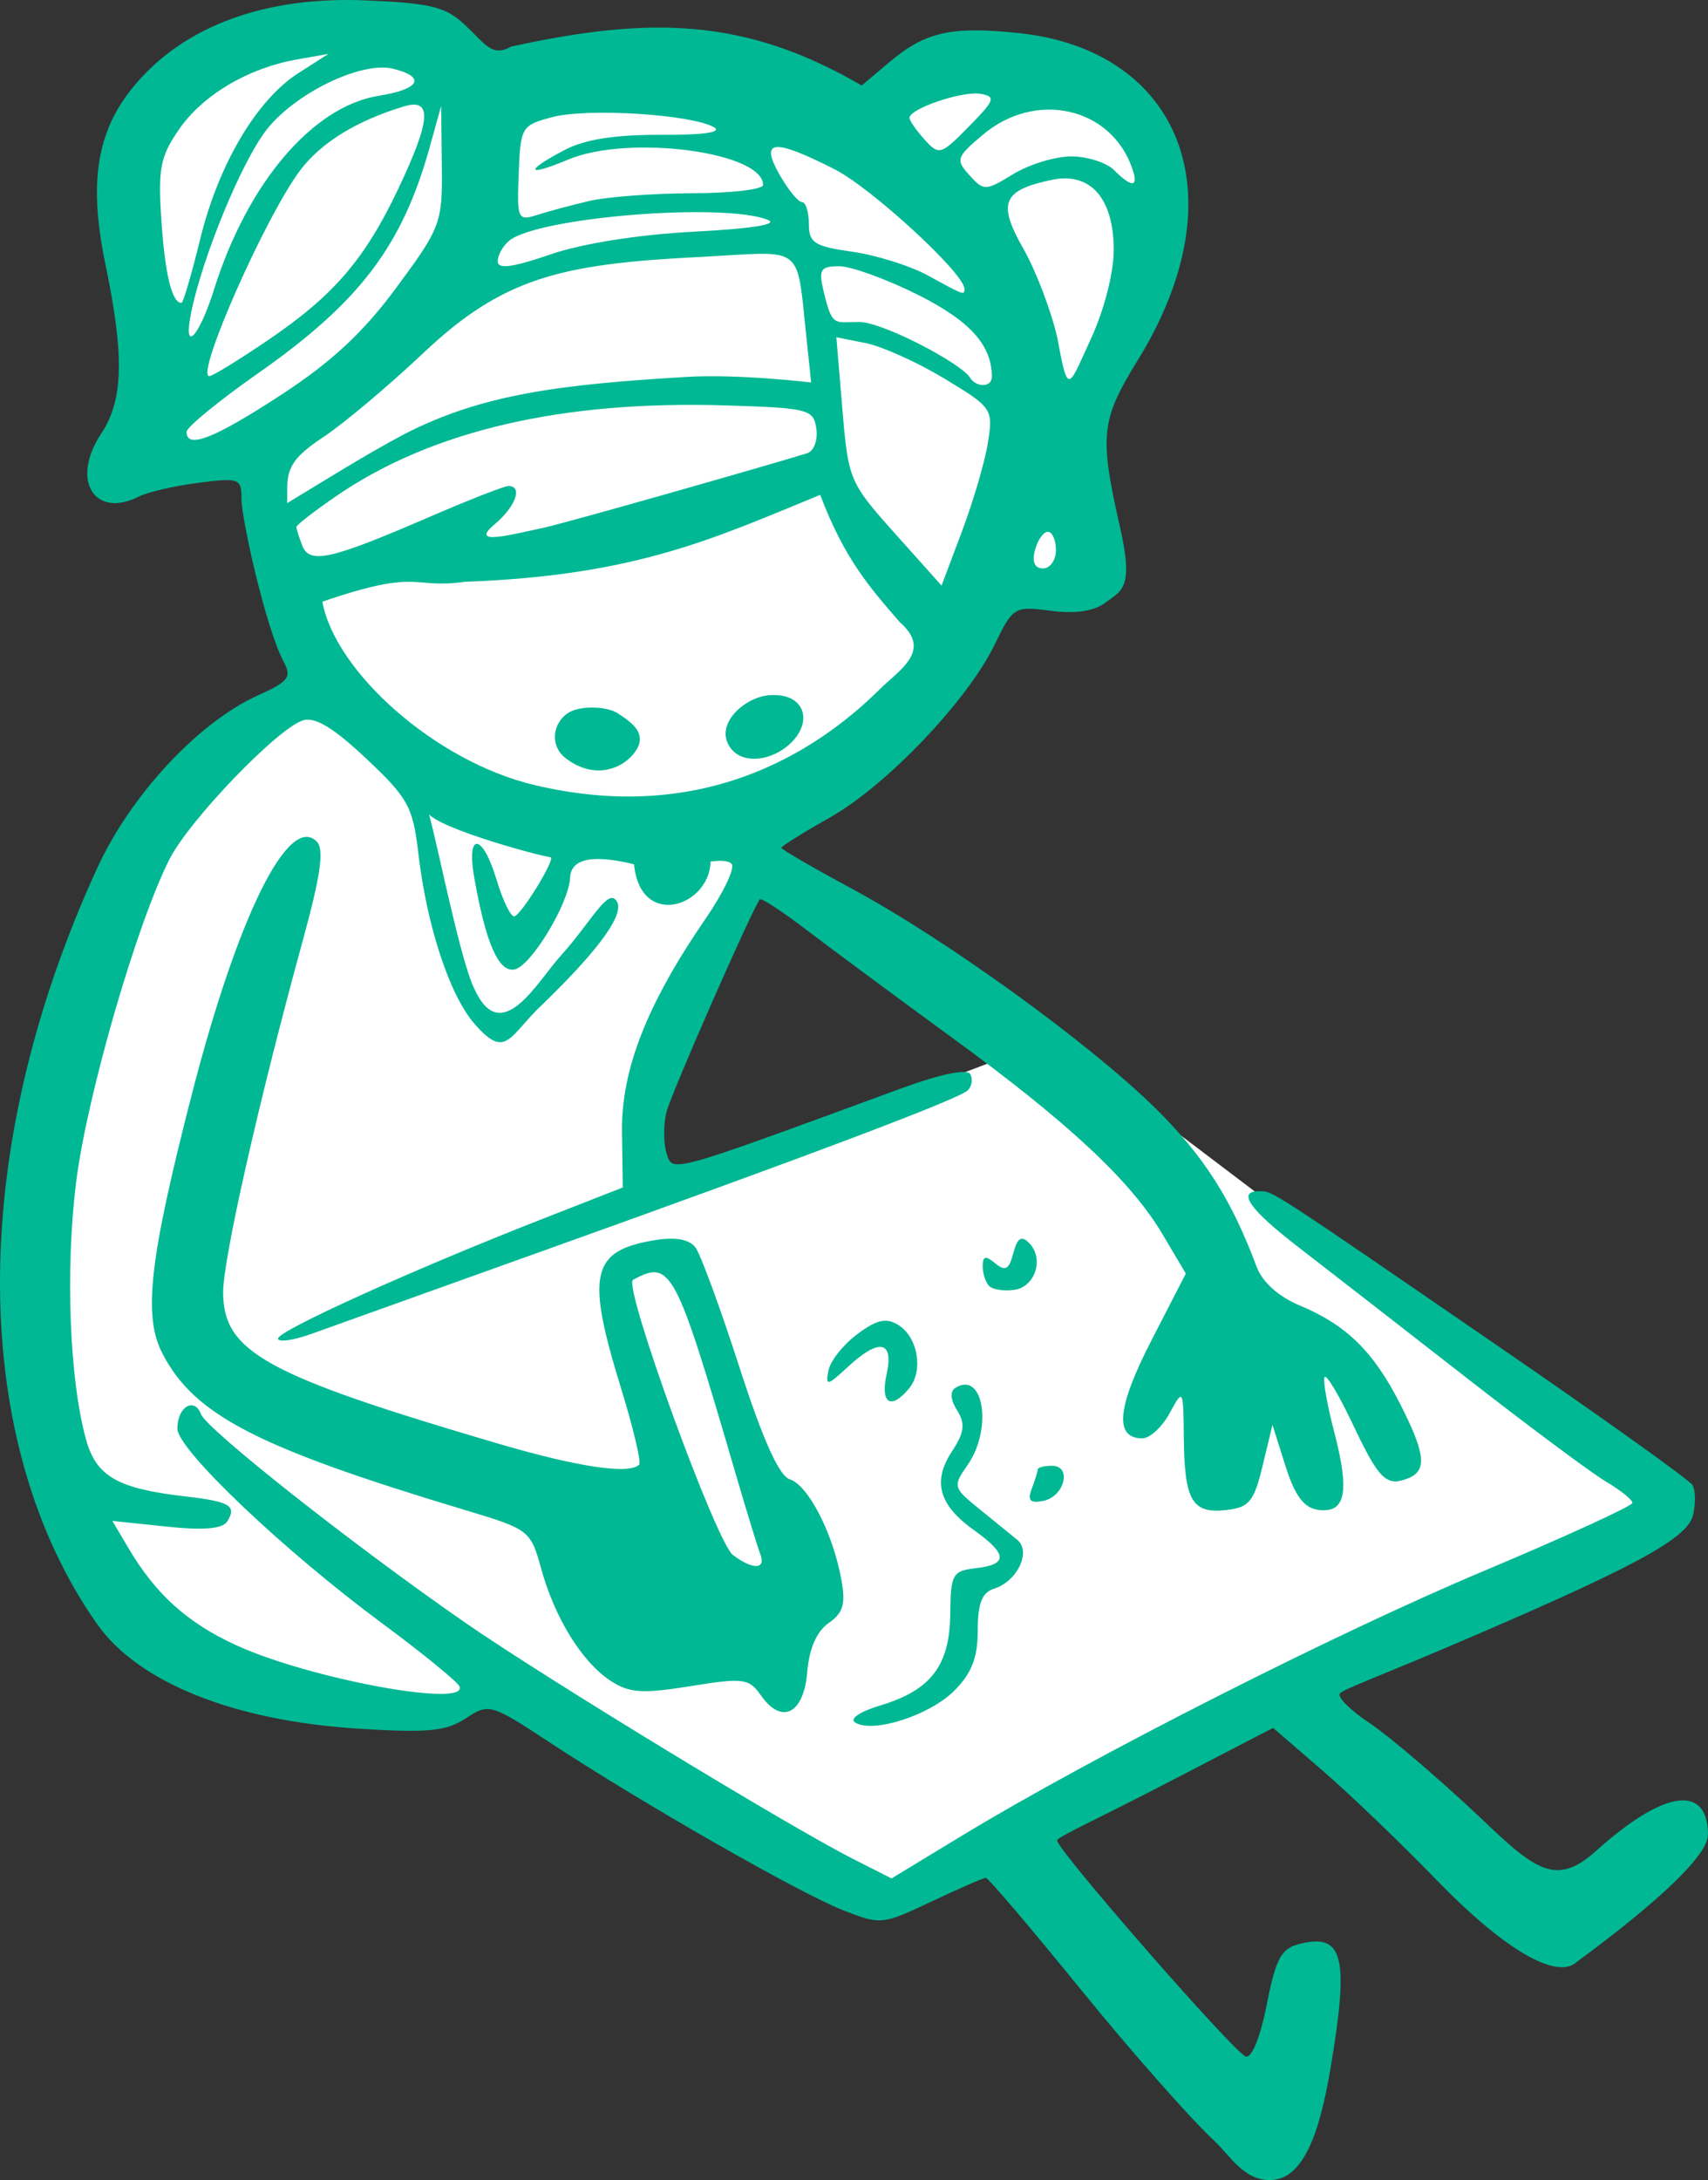 <?xml version="1.0" ?><svg height="189.566mm" viewBox="0 0 148.609 189.566" width="148.609mm" xmlns="http://www.w3.org/2000/svg">
    <rect x="0" y="0" width="148.609" height="189.566" fill="#333333" stroke="none"/>
    <path d="m -232.496,1265.935 c 1.289,-2.184 4.588,-9.725 2.465,-17.096 -2.123,-7.37 2.275,-15.287 6.37,-18.529 4.095,-3.242 15.735,-3.344 18.73,-1.433 2.995,1.911 6.294,4.777 6.294,4.777 0,0 13.081,-2.798 19.754,-1.365 6.673,1.433 12.398,3.685 12.398,3.685 0,0 8.645,-6.722 15.621,-4.47 6.976,2.252 12.171,7.746 9.1,16.038 -3.071,8.292 -6.825,12.284 -6.029,17.675 0.796,5.391 1.062,12.25 1.062,12.25 l -9.441,-0.614 c 0,0 -10.996,16.686 -15.394,19.348 -4.398,2.662 -6.939,8.735 -8.266,11.363 -1.327,2.627 -5.574,12.386 -5.687,15.389 -0.114,3.003 0.758,6.21 0.758,6.21 l 34.162,-12.967 53.651,40.64 -68.855,34.464 -33.935,-18.324 c 0,0 -2.844,2.627 -9.062,2.184 -6.218,-0.444 -23.394,-4.572 -26.996,-17.164 -3.602,-12.591 -4.815,-35.01 0.493,-48.147 5.308,-13.137 20.892,-24.159 20.892,-24.159 l -6.066,-21.02 z" fill="#FFFFFF" paint-order="markers stroke fill" transform="translate(-167.323,147.639) translate(409.558,-1373.514)"/>
    <path d="m -136.557,1412.057 c -2.022,-1.861 -7.244,-7.773 -11.604,-13.138 -4.36,-5.365 -8.094,-9.754 -8.298,-9.754 -0.203,0 -2.334,0.929 -4.734,2.064 -4.272,2.021 -4.432,2.036 -7.714,0.744 -3.825,-1.508 -17.501,-9.323 -25.406,-14.52 -5.243,-3.446 -5.369,-3.483 -7.401,-2.152 -1.719,1.126 -3.3,1.276 -9.396,0.89 -10.776,-0.682 -19.099,-4.016 -22.666,-9.077 -10.958,-15.551 -11.594,-40.504 -0.002,-65.758 2.917,-6.355 8.807,-12.677 13.987,-15.013 2.688,-1.212 2.961,-1.578 2.218,-2.967 -1.494,-2.793 -3.652,-12.269 -3.652,-14.168 0,-1.728 -0.221,-1.807 -3.782,-1.343 -2.08,0.271 -4.386,0.802 -5.123,1.179 -3.835,1.962 -6.03,-1.345 -3.285,-5.49 1.918,-2.896 2.011,-6.746 0.355,-14.685 -1.635,-7.837 -0.62,-12.52 3.635,-16.775 4.18,-4.179 10.623,-6.536 19.019,-6.184 5.657,0.237 6.954,0.558 8.636,2.139 1.762,1.655 2.338,2.821 4,1.879 12.192,-2.668 20.413,-2.489 30.506,3.38 l 2.41,-2.027 c 3.138,-2.64 5.375,-3.144 11.249,-2.53 13.91,1.454 19.36,13.872 10.357,28.458 -3.204,5.191 -3.347,6.54 -1.541,14.482 1.236,5.434 0.133,5.534 -1.294,6.604 -0.978,0.734 -2.601,0.971 -4.731,0.691 -3.166,-0.416 -3.28,-0.347 -4.888,2.961 -2.361,4.859 -9.394,12.233 -14.317,15.012 -2.325,1.312 -4.227,2.499 -4.227,2.639 0,0.14 2.777,1.749 6.171,3.578 8.154,4.394 20.623,13.409 26.36,19.058 4.211,4.146 6.618,7.91 8.803,13.762 0.513,1.375 1.908,2.626 3.813,3.422 4.011,1.676 6.377,3.997 8.677,8.518 2.238,4.396 2.382,5.846 0.645,6.513 -1.849,0.709 -2.485,0.072 -4.786,-4.792 -1.141,-2.411 -2.225,-4.233 -2.41,-4.048 -0.185,0.185 0.194,2.37 0.842,4.857 1.357,5.209 0.964,7.038 -1.439,6.696 -1.221,-0.174 -2.003,-1.232 -2.82,-3.813 l -1.13,-3.572 -0.861,3.572 c -0.748,3.103 -1.163,3.606 -3.163,3.835 -2.953,0.337 -3.635,-0.815 -3.689,-6.235 -0.042,-4.338 -0.056,-4.359 -1.232,-2.189 -0.653,1.204 -1.725,2.189 -2.382,2.189 -2.449,0 -2.2,-2.698 0.785,-8.496 l 3.002,-5.831 -2.006,-3.386 c -2.77,-4.678 -8.164,-9.711 -18.452,-17.218 -4.817,-3.515 -10.479,-7.704 -12.583,-9.309 -2.103,-1.605 -3.915,-2.788 -4.026,-2.629 -0.805,1.152 -7.717,16.894 -8.116,18.484 -0.275,1.097 -0.274,2.709 0,3.581 0.547,1.723 -0.052,1.889 20.553,-5.675 3.215,-1.18 5.578,-1.666 5.862,-1.206 0.262,0.424 0.167,1.067 -0.21,1.429 -0.803,0.768 -13.856,5.695 -37.313,14.084 -9.197,3.289 -18.064,6.466 -19.707,7.06 -1.642,0.594 -2.986,0.789 -2.986,0.433 0,-0.688 11.858,-6.045 23.16,-10.462 l 6.837,-2.672 -0.07,-4.819 c -0.077,-5.401 2.169,-11.134 7.273,-18.554 1.581,-2.299 2.597,-4.449 2.258,-4.777 -0.34,-0.328 -1.074,-0.273 -1.822,-0.198 -0.096,3.948 -6.113,5.907 -6.661,0.245 -2.277,-0.559 -5.461,-1.004 -5.56,1.147 -0.104,2.256 -3.41,7.72 -4.838,7.995 -1.385,0.267 -2.498,-2.271 -3.507,-7.995 -0.706,-4.004 0.73,-3.857 1.945,0.199 0.525,1.752 1.209,3.183 1.52,3.18 0.578,0 3.663,-5.075 3.178,-5.14 -1.185,-0.158 -11.239,-2.891 -10.8,-4.204 0.235,-0.704 2.785,12.97 4.182,15.672 2.34,5.128 5.446,-0.636 7.525,-2.928 2.662,-2.95 4.061,-5.894 4.84,-4.738 0.895,1.326 -2.624,5.277 -6.358,8.907 -2.996,2.76 -3.198,5.013 -6.007,1.778 -2.18,-2.511 -4.151,-8.513 -4.899,-14.916 -0.462,-3.957 -0.899,-4.744 -4.532,-8.161 -2.844,-2.675 -4.453,-3.645 -5.497,-3.313 -2.222,0.705 -9.891,8.68 -11.611,12.074 -2.877,5.676 -7.222,20.72 -8.134,28.16 -0.935,7.628 -0.562,17.124 0.875,22.307 0.887,3.199 2.748,4.266 8.608,4.937 3.901,0.447 4.524,0.814 3.686,2.17 -0.407,0.659 -2.035,0.8 -5.295,0.459 l -4.708,-0.492 1.397,2.365 c 2.369,4.01 5.136,6.504 9.368,8.441 6.383,2.922 20.136,5.465 19.439,3.594 -0.147,-0.392 -3.183,-2.87 -6.748,-5.506 -8.574,-6.34 -17.802,-15.111 -17.802,-16.921 0,-1.887 1.472,-2.783 2.059,-1.253 0.514,1.339 13.385,11.486 23.06,18.178 6.864,4.748 28.013,17.622 33.619,20.465 l 3.4,1.724 6.056,-3.676 c 11.297,-6.858 32.478,-17.598 45.468,-23.057 7.116,-2.99 12.939,-5.656 12.939,-5.925 0,-0.269 -1.033,-1.099 -2.296,-1.845 -1.263,-0.746 -6.783,-4.854 -12.268,-9.129 -5.484,-4.275 -11.975,-9.317 -14.425,-11.204 -4.351,-3.352 -5.462,-4.934 -3.458,-4.925 1.173,0 0.743,-0.275 21.181,13.761 8.792,6.038 16.212,11.344 16.487,11.79 0.276,0.446 0.293,1.642 0.039,2.657 -0.516,2.058 -5.352,4.637 -21.796,11.626 -5.372,2.284 -8.725,3.522 -8.93,3.853 -0.205,0.331 0.974,1.491 2.618,2.579 1.644,1.088 5.934,4.749 9.534,8.134 4.959,4.749 6.724,6.152 10.334,2.801 6.142,-5.436 9.552,-5.381 9.552,-1.246 0,1.741 -4.071,5.673 -11.603,11.208 -1.618,1.189 -5.792,-0.853 -12.031,-7.289 -3.098,-3.196 -7.561,-7.474 -9.918,-9.507 l -4.285,-3.696 -9.848,5.103 c -5.416,2.806 -8.947,4.389 -8.947,4.684 0,0.82 15.403,18.451 16.412,18.787 0.523,0.174 1.272,-1.67 1.83,-4.508 0.791,-4.021 1.255,-4.88 2.851,-5.28 3.819,-0.959 4.333,1.083 2.709,10.754 -0.963,5.734 -2.369,9.719 -5.232,9.779 -2.345,0.049 -3.565,-2.194 -4.87,-3.384 z m -29.154,-126.226 c 1.745,-1.724 4.614,-3.356 1.783,-5.835 -2.642,-3.035 -4.837,-5.532 -6.943,-11.089 -9.196,3.76 -15.986,7.025 -30.91,7.556 -4.757,0.671 -3.735,-1.237 -12.406,1.731 1.097,6.057 9.767,13.859 18.385,15.928 14.383,3.452 24.292,-2.559 30.091,-8.29 z m -27.289,5.988 c -1.441,-1.097 -1.146,-3.068 0.187,-3.944 1.023,-0.672 3.381,-0.595 4.329,0.027 1.166,0.765 2.813,1.818 1.333,3.575 -1.128,1.339 -3.469,2.156 -5.85,0.342 z m 14.259,-0.999 c -1.328,-2.011 1.307,-4.294 3.37,-4.486 3.316,-0.308 4.033,2.556 1.538,4.503 -1.586,1.237 -3.917,1.482 -4.907,-0.017 z m 22.466,-26.471 c 0.461,-2.91 0.373,-3.039 -3.782,-5.549 -2.34,-1.413 -5.415,-2.801 -6.832,-3.085 l -2.577,-0.515 0.526,6.27 c 0.515,6.137 0.612,6.366 4.577,10.798 l 4.051,4.528 1.783,-4.734 c 0.981,-2.603 1.996,-6.074 2.256,-7.713 z m 5.914,9.362 c 0,-0.876 -0.317,-1.592 -0.703,-1.592 -0.387,0 -0.891,0.717 -1.12,1.592 -0.271,1.035 -0.025,1.593 0.703,1.593 0.616,0 1.12,-0.717 1.12,-1.593 z m -54.601,-2.846 c 3.471,-1.5 6.606,-2.728 6.967,-2.728 1.252,0 0.646,1.744 -1.135,3.269 -2.403,1.99 1.289,0.965 4.001,0.406 2.027,-0.418 19.954,-5.541 23.127,-6.526 0.578,-0.181 0.936,-1.134 0.796,-2.122 -0.241,-1.699 -0.66,-1.808 -7.819,-2.034 -14.317,-0.453 -25.684,2.193 -33.998,7.913 -1.883,1.296 -3.424,2.489 -3.424,2.651 0,0.163 0.228,0.888 0.506,1.613 0.633,1.65 2.449,1.246 10.98,-2.442 z m -2.145,-7.211 c 6.806,-3.524 13.717,-4.356 24.623,-5.005 4.554,-0.271 10.825,0.486 10.825,0.486 l -0.473,-4.522 c -0.807,-7.716 -0.227,-6.845 -9.417,-6.382 -11.924,0.601 -16.947,1.829 -23.784,8.28 -3.06,2.886 -6.992,6.194 -8.738,7.349 -2.516,1.665 -3.175,2.591 -3.175,4.462 v 1.303 c 3.35,-2.023 6.867,-4.241 10.138,-5.97 z m -10.653,-3.453 c 4.401,-2.873 7.15,-5.433 10.043,-9.356 3.847,-5.215 3.982,-5.578 3.925,-10.576 l -0.059,-5.176 -0.997,3.583 c -2.389,8.585 -6.096,13.467 -14.921,19.651 -3.429,2.403 -6.234,4.697 -6.234,5.098 0,1.53 2.391,0.595 8.243,-3.225 z m 61.825,-1.566 c 0,-2.748 -1.913,-4.865 -6.443,-7.129 -2.727,-1.363 -5.803,-2.478 -6.837,-2.478 -1.645,0 -1.813,0.272 -1.355,2.19 0.751,3.142 0.925,2.657 3.094,2.657 2.063,0 8.87,3.607 9.608,4.801 0.576,0.932 1.933,0.903 1.933,-0.04 z m 10.604,-11.001 c 0,-4.527 -2.025,-6.82 -5.38,-6.12 -4.296,0.896 -4.755,2 -2.486,5.983 1.103,1.937 2.438,5.445 2.967,7.795 0.941,5.136 0.954,4.288 2.933,0 1.128,-2.443 1.97,-5.722 1.966,-7.658 z m -73.569,7.807 c 5.713,-3.879 8.411,-7.018 11.333,-13.181 2.833,-5.975 2.96,-7.881 0.475,-7.131 -4.083,1.232 -7.169,3.123 -8.989,5.509 -3,3.933 -9.201,17.945 -7.941,17.945 0.273,0 2.578,-1.414 5.122,-3.142 z m -4.702,-4.422 c 2.901,-9.23 8.574,-15.894 14.31,-16.812 3.589,-0.574 4.16,-1.627 1.275,-2.351 -2.764,-0.694 -8.619,2.149 -11.084,5.38 -2.158,2.829 -5.488,10.92 -6.493,15.773 -0.763,3.686 0.652,2.271 1.992,-1.99 z m -1.215,-4.346 c 1.597,-6.516 4.91,-12.113 8.551,-14.444 l 2.604,-1.667 -2.77,0.491 c -4.241,0.752 -8.181,3.097 -10.246,6.1 -1.622,2.358 -1.821,3.414 -1.508,7.984 0.32,4.658 0.916,7.075 1.745,7.075 0.147,0 0.876,-2.493 1.623,-5.54 z m 66.494,4.312 c 0,-1.327 -8.091,-8.768 -11.304,-10.396 -5.327,-2.7 -6.521,-2.582 -4.782,0.472 0.746,1.311 1.625,2.386 1.953,2.389 0.328,0 0.597,0.855 0.597,1.893 0,1.647 0.484,1.956 3.782,2.423 2.08,0.294 5.036,1.221 6.569,2.06 3.179,1.739 3.185,1.742 3.185,1.16 z m -23.489,-4.966 c 5.042,-0.26 7.378,-0.639 6.37,-1.033 -3.895,-1.524 -20.017,-0.217 -22.494,1.825 -0.547,0.451 -0.995,1.258 -0.995,1.793 0,0.697 1.299,0.527 4.578,-0.601 2.791,-0.96 7.686,-1.734 12.541,-1.984 z m -9.157,-2.668 c 1.533,-0.36 5.564,-0.663 8.958,-0.673 3.394,0 6.171,-0.333 6.171,-0.718 0,-2.874 -11.688,-4.408 -16.924,-2.221 -3.667,1.532 -3.901,1.059 -0.394,-0.797 1.787,-0.945 4.396,-1.361 8.431,-1.343 3.743,0.022 5.396,-0.223 4.599,-0.67 -1.99,-1.113 -10.982,-1.675 -14.025,-0.876 -2.706,0.711 -2.792,0.853 -2.951,4.906 -0.156,3.973 -0.079,4.147 1.593,3.61 0.966,-0.31 3.011,-0.858 4.544,-1.218 z m 41.944,-3.874 c 1.392,0 3.068,0.534 3.725,1.192 1.584,1.584 2.166,1.51 1.562,-0.199 -1.867,-5.291 -8.385,-6.742 -12.967,-2.887 -2.324,1.955 -2.4,2.182 -1.183,3.527 1.253,1.385 1.394,1.381 3.816,-0.097 1.383,-0.844 3.654,-1.535 5.046,-1.537 z m -7.91,-5.443 c -1.566,-0.269 -6.167,1.29 -6.167,2.09 0,0.241 0.591,1.091 1.313,1.889 1.26,1.392 1.416,1.346 3.853,-1.132 2.271,-2.309 2.377,-2.611 1,-2.847 z m -10.891,141.628 c -0.52,-0.322 0.406,-0.953 2.178,-1.484 4.403,-1.319 6.046,-3.462 6.092,-7.946 0.036,-3.478 0.192,-3.758 2.228,-3.992 2.809,-0.323 2.768,-1.218 -0.151,-3.298 -3.065,-2.182 -3.646,-4.235 -1.937,-6.843 1.096,-1.673 1.19,-2.408 0.456,-3.583 -0.586,-0.937 -0.638,-1.653 -0.142,-1.96 2.455,-1.517 3.247,3.583 1.045,6.727 -1.283,1.831 -1.249,1.959 0.995,3.78 1.278,1.037 2.774,2.252 3.325,2.7 1.259,1.023 0.034,3.613 -2.015,4.264 -1.042,0.331 -1.412,1.283 -1.412,3.637 0,2.363 -0.53,3.719 -2.046,5.235 -2.143,2.143 -7.064,3.722 -8.614,2.764 z m -8.198,-2.356 c -1.044,-1.491 -1.514,-1.553 -6.138,-0.808 -4.191,0.675 -5.324,0.599 -6.945,-0.463 -2.487,-1.629 -4.853,-5.451 -6.039,-9.75 -0.916,-3.323 -1.048,-3.426 -6.54,-5.076 -18.194,-5.464 -23.645,-8.28 -26.422,-13.65 -1.685,-3.259 -1.127,-8.176 2.55,-22.471 3.985,-15.493 8.426,-24.491 10.877,-22.04 0.674,0.674 0.362,2.881 -1.23,8.685 -3.802,13.865 -6.907,27.579 -6.907,30.504 0,5.195 3.658,7.211 23.853,13.149 6.988,2.055 11.465,2.727 12.341,1.851 0.201,-0.199 -0.517,-3.216 -1.592,-6.702 -3.053,-9.894 -2.581,-11.921 2.986,-12.824 1.77,-0.287 2.973,-0.067 3.504,0.636 0.445,0.59 2.165,5.27 3.822,10.4 2.047,6.334 3.454,9.466 4.386,9.762 1.587,0.504 3.714,4.602 4.465,8.605 0.421,2.24 0.212,2.988 -1.085,3.897 -1.042,0.73 -1.696,2.227 -1.862,4.269 -0.297,3.63 -2.221,4.601 -4.023,2.028 z m -0.065,-12.306 c -0.23,-0.601 -1.192,-3.736 -2.137,-6.967 -5.25,-17.953 -5.617,-18.646 -8.933,-16.868 -0.902,0.484 7.219,22.826 8.7,23.933 1.756,1.312 2.894,1.266 2.371,-0.097 z m 23.622,-5.66 c 0.283,-0.737 0.514,-1.49 0.514,-1.673 0,-0.183 0.564,-0.333 1.253,-0.333 1.771,0 1.082,2.699 -0.781,3.058 -1.129,0.217 -1.373,-0.042 -0.986,-1.051 z m -12.624,-9.969 c 0.645,-2.937 -0.655,-3.164 -3.419,-0.597 -1.749,1.624 -1.902,1.651 -1.644,0.283 0.158,-0.83 1.283,-2.253 2.503,-3.163 1.716,-1.28 2.527,-1.461 3.583,-0.799 1.703,1.067 2.196,3.989 0.93,5.514 -1.584,1.909 -2.516,1.319 -1.954,-1.238 z m 8.925,-7.663 c -0.311,-0.31 -0.565,-1.086 -0.565,-1.724 0,-0.894 0.251,-0.951 1.097,-0.249 0.867,0.72 1.195,0.535 1.566,-0.884 0.348,-1.331 0.701,-1.563 1.366,-0.897 1.34,1.339 0.56,3.82 -1.284,4.085 -0.889,0.129 -1.871,-0.022 -2.181,-0.332 z" fill="#00B894" transform="translate(-167.323,147.639) translate(409.558,-1373.514)"/>
</svg>